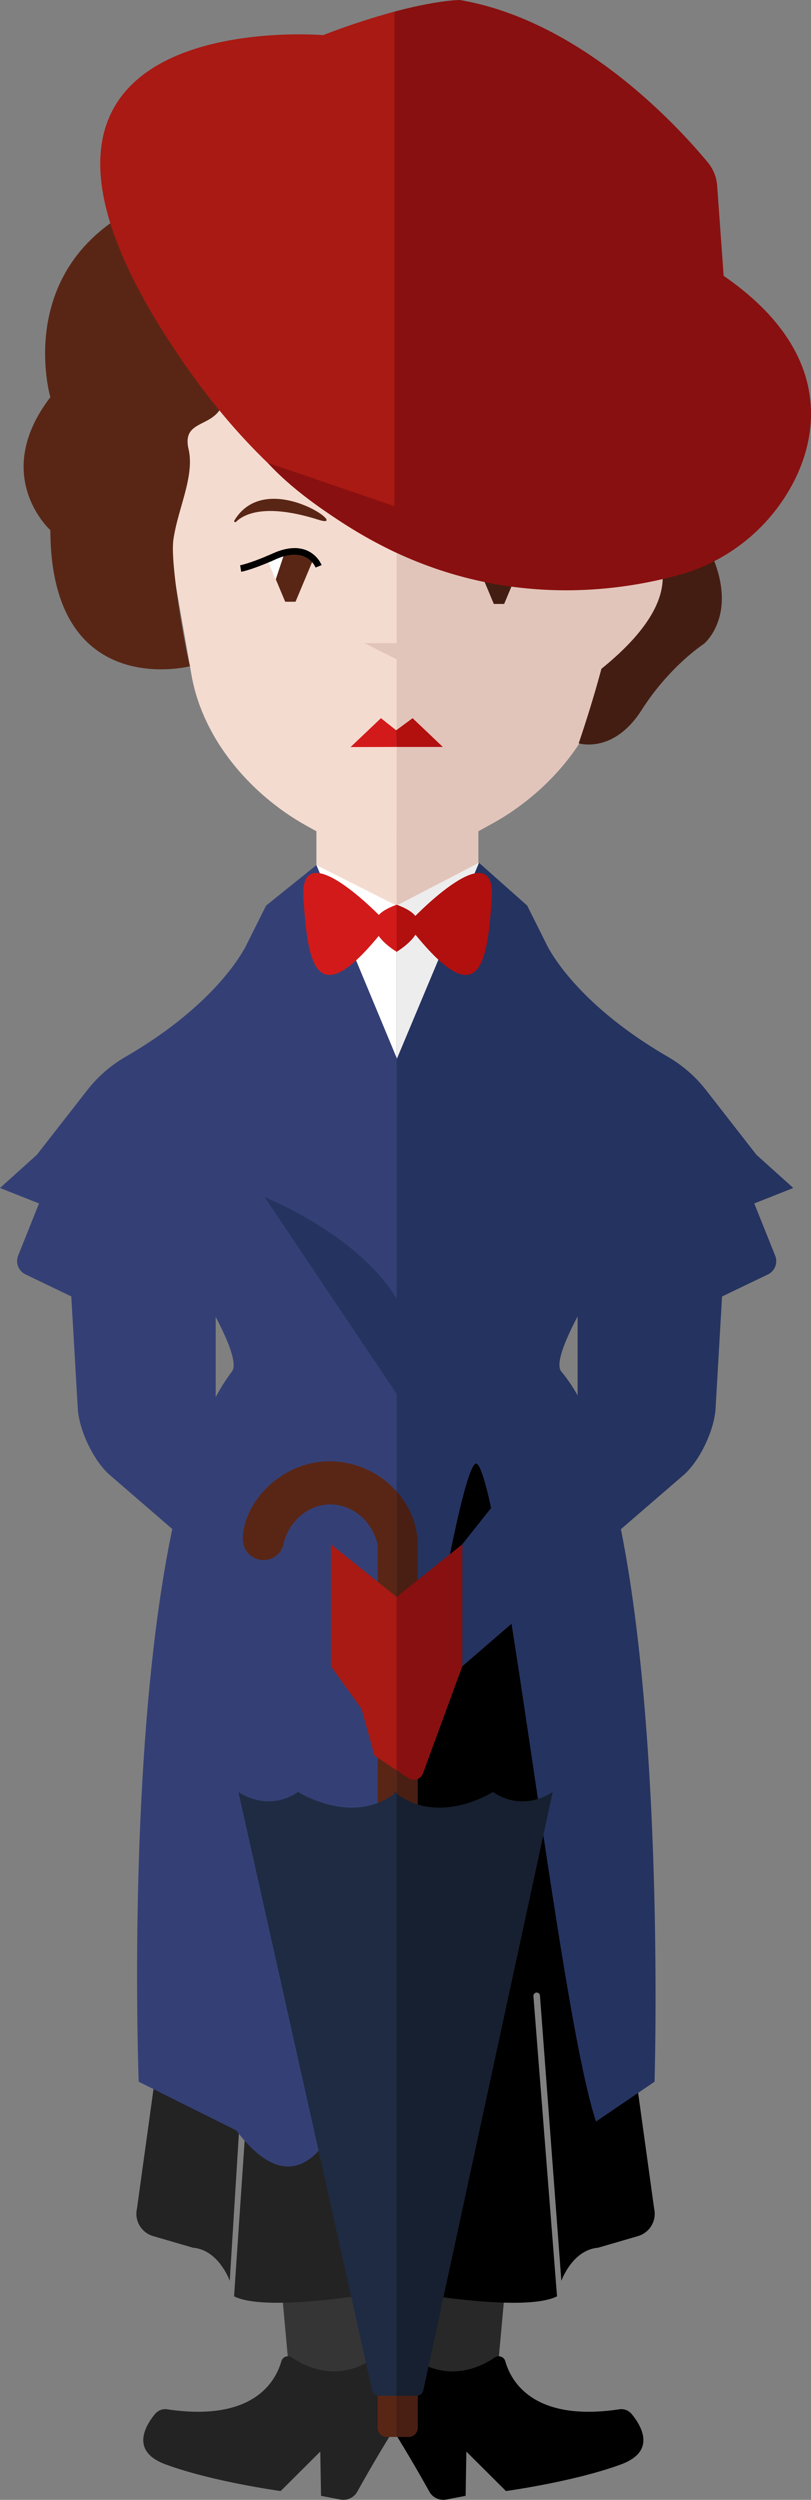 <svg xmlns="http://www.w3.org/2000/svg" viewBox="0 0 374.18 1153"><rect x="0" y="0" width="374.18" height="1153" fill="#808080" stroke="none"/><defs><style>.cls-1{fill:#f4dbd0}.cls-2{fill:#e2c5ba}.cls-3{fill:#592616}.cls-4{fill:#fff}.cls-5{fill:#441d12}.cls-6{fill:#d31a1a}.cls-7{fill:#b20f0f}.cls-8{fill:#a81a13}.cls-9{fill:#891010}.cls-10{fill:#353535}.cls-11{fill:#282828}.cls-12{fill:#ededed}.cls-13{fill:#232323}.cls-14{fill:#344075}.cls-15{fill:#253360}.cls-16{fill:#491f13}.cls-17{fill:#172030}.cls-18{fill:#1f2b42}</style></defs><g id="Tête"><rect width="37.75" height="36" x="145.99" y="381.68" class="cls-1"/><path d="M266.36,383.35l-14.72-84.09c-1.19-17.76,6-35.54,13.21-51.73l10.69-23.92a42.13,42.13,0,0,1,9.31-13.23l.07-.06a111.3,111.3,0,0,1,11.52-9.74A109.92,109.92,0,0,1,313.93,190c2.08-1.06,4.15-2,6.35-2.83a108.53,108.53,0,0,1,41.12-8.07h.34V462.06h-.44a108.82,108.82,0,0,1-37.25-6.59l-.06-.06-4.6-2.56C293.56,438.47,271.53,412.91,266.36,383.35Z" class="cls-1" transform="translate(-178 -72)"/><rect width="37.75" height="36" x="182.96" y="381.68" class="cls-2"/><path d="M458.36,382.93c-5.37,29.36-27.43,54.67-53.16,68.9l-6.49,3.58-.06.06a108.82,108.82,0,0,1-37.25,6.59H361V179.14h.34a108.48,108.48,0,0,1,41.11,8.07,68.42,68.42,0,0,1,6.35,2.83,109.56,109.56,0,0,1,17.5,10.54,111.3,111.3,0,0,1,11.52,9.74h0a46,46,0,0,1,9.55,13.07l11.14,22.77c8.66,17.71,16.28,37.55,14.42,57.26Z" class="cls-2" transform="translate(-178 -72)"/><polygon points="185.85 296.65 168.16 296.65 185.85 305.53 185.85 296.65" class="cls-2"/></g><g id="Visage"><path d="M323.16,328.46,322,331.29l-7.65,18.25h-4.77l-4.32-10.32-3.29-7.83-.47-1.13-.71-1.68.56-.24,10.62-1.92Z" class="cls-3" transform="translate(-178 -72)"/><polygon points="127.16 267.43 130.54 257.27 131 256.11 123.43 258.26 127.16 267.43" class="cls-4"/><path d="M326.4,332.65l-2.79,1.12a9.9,9.9,0,0,0-1.64-2.48,9.77,9.77,0,0,0-3.63-2.61c-3.3-1.38-7.44-1.06-12.31.94-.31.12-.62.25-.93.4-1.12.5-2.17,1-3.16,1.37h0c-8.54,3.61-12.47,4.3-12.65,4.34l-.5-3s3.82-.7,12-4.14l.56-.24c.82-.34,1.68-.71,2.58-1.12,6.07-2.71,11.33-3.16,15.63-1.35A13.24,13.24,0,0,1,326.4,332.65Z" transform="translate(-178 -72)"/><path d="M397,329.48l1.19,2.83,7.65,18.25h4.77l4.32-10.32,3.29-7.83.47-1.13.71-1.68-.56-.24-10.62-1.92Z" class="cls-5" transform="translate(-178 -72)"/><polygon points="223.16 267.43 226.51 256.11 220.18 260.31 223.16 267.43" class="cls-4"/><path d="M393.75,333.67l2.79,1.12a9.9,9.9,0,0,1,1.64-2.48,9.77,9.77,0,0,1,3.63-2.61c3.3-1.38,7.44-1.06,12.31.94.31.12.62.25.93.4,1.12.5,2.17,1,3.16,1.37h0c8.54,3.61,12.47,4.3,12.65,4.34l.5-3s-3.82-.7-12-4.14l-.56-.24c-.82-.34-1.68-.71-2.58-1.12-6.07-2.71-11.33-3.16-15.63-1.35A13.24,13.24,0,0,0,393.75,333.67Z" transform="translate(-178 -72)"/><path d="M286.11,312.09c-.3.49.35,1,.74.66,3.53-3.53,13.36-8.85,38.15-1C340.94,316.81,301,287.34,286.11,312.09Z" class="cls-3" transform="translate(-178 -72)"/><polygon points="182.82 336.85 182.82 344.52 161.74 344.57 175.76 331.25 182.82 336.85" class="cls-6"/><polygon points="204.31 344.52 182.82 344.52 182.76 336.76 182.79 336.83 190.37 331.25 201.37 341.71 203.82 344.05 204.31 344.52" class="cls-7"/></g><g id="Cheveux"><path d="M502.72,369S487,379.13,474,399.53s-29,15.31-29,15.31c62.65-185-21.74-207.69-85-202.27V157.75l88-4.12,43,112.24s-7,21.42,11.72,54.73S502.72,369,502.72,369Z" class="cls-5" transform="translate(-178 -72)"/><path d="M360,157.75v54.82a248,248,0,0,0-58,12.48c-12,23.47-20.45,21.38-20.45,21.38C285,273,261,261.79,265,279.13c2.9,12.56-5,27.55-7,41.84-1.54,11,5.29,49.09,7.65,58.33,0,0-64.18,16.44-64.42-62.78,0,0-27.76-25,0-61.32,0,0-19.23-65.86,50.77-92.39Z" class="cls-3" transform="translate(-178 -72)"/><path d="M445.74,301.93s80.94,23.43,6.64,81Z" class="cls-2" transform="translate(-178 -72)"/><path d="M360,77.37V326.53c-32.75-15.42-67-42.79-98.61-89.12C149.16,73.18,327.11,88.21,327.11,88.21A324.4,324.4,0,0,1,360,77.37Z" class="cls-8" transform="translate(-178 -72)"/><path d="M545.53,291.54a84.94,84.94,0,0,1-54.88,45.81c-28.94,7.87-78,14-130.67-10.82V77.37C380.07,72,390.14,72,390.14,72c56.67,9.68,101.5,59.25,114.5,75a18.88,18.88,0,0,1,4.24,10.67l3,41.56C558.24,231.18,556.93,267.08,545.53,291.54Z" class="cls-9" transform="translate(-178 -72)"/><path d="M360,326.53s-37.12-17.68-58.55-41.11L360,305.47Z" class="cls-9" transform="translate(-178 -72)"/></g><g id="Collants"><polygon points="132.94 1088.73 110.47 841.97 182.84 841.97 169.72 1133.58 132.94 1088.73" class="cls-10"/><polygon points="230.01 1088.73 252.47 841.97 180.1 841.97 193.23 1133.58 230.01 1088.73" class="cls-11"/></g><g id="Vêtements"><polygon points="182.96 417.68 145.99 399 145.99 461 182.96 488.62 182.96 417.68" class="cls-4"/><polygon points="182.99 417.68 221 397.94 221 460.18 182.99 488.62 182.99 417.68" class="cls-12"/><path d="M361,715.89v412.18s-59,11.22-75,3.06l7-103.06-3-.65L284,1124s-5-14.28-17-15.3l-18.45-5.38a10.72,10.72,0,0,1-7.35-12.67L261,947.46Z" class="cls-13" transform="translate(-178 -72)"/><path d="M360,715.89v412.18s59,11.22,75,3.06L424.11,992.69a1.54,1.54,0,0,1,1.19-1.63h0a1.52,1.52,0,0,1,1.83,1.39L437,1124s5-14.28,17-15.3l18.45-5.38a10.72,10.72,0,0,0,7.35-12.67L460,947.46,396.15,728.17Z" transform="translate(-178 -72)"/><path d="M257,645.44s34.42,50.78,28,59.18c-53,69.38-43,327.53-43,327.53l45,22.45c59,77.55,76-140.89,76-140.89v-349L324,471l-23.23,18.68L292.11,507s-11.46,26.52-56.27,52.48a61,61,0,0,0-17.53,15.27L195,604.62l-17,15.31,18,7.14-9.61,24a6.83,6.83,0,0,0,3.31,8.69l21.19,10.18,3,51.83c.65,9.92,7,23.29,14.14,30l102.67,88.73V784.27l-53.18-63V678.89l16.6,6.78-19.66-58.88Z" class="cls-14" transform="translate(-178 -72)"/><path d="M526,627.07l18-7.14-17-15.31L503.68,574.7a61.14,61.14,0,0,0-17.53-15.27c-44.81-26-56.28-52.47-56.28-52.47l-8.64-17.29L399,469.94l-38,90.68V932.07s2.58-17,6.42-40.64c4.93-30.42,11.93-71.91,18.2-102.6,5.31-26,10.08-44.22,12.63-41.53,1.8,1.9,3.94,9.14,6.32,20.23L391.3,784.27v56.27L414,820.93c12.42,78.62,27.69,196,39,229.59l27-18.37s4.62-154.29-15.53-254.84L494,751.81c7.14-6.75,13.49-20.13,14.14-30l3-51.83,21.19-10.19a6.81,6.81,0,0,0,3.31-8.68Zm-89,77.55c-2.82-3.34,1.48-14,7.49-25.44v36.45A69.84,69.84,0,0,0,437,704.62Z" class="cls-15" transform="translate(-178 -72)"/><path d="M363,675.12S353,647.48,300,624l63,93.92Z" class="cls-15" transform="translate(-178 -72)"/><path d="M361,511s23-13.54,0-21.71l-2.27,2.75L359,509.4Z" class="cls-7" transform="translate(-178 -72)"/><path d="M361,511s-23-13.54,0-21.71Z" class="cls-6" transform="translate(-178 -72)"/><path d="M353.89,495.1S316,455.65,318,486.26s5.78,53.34,35.89,16Z" class="cls-6" transform="translate(-178 -72)"/><path d="M369,495.1s37.89-39.45,35.89-8.84-5.78,53.34-35.89,16Z" class="cls-7" transform="translate(-178 -72)"/></g><g id="Détails_en_plus" data-name="Détails en plus"><path d="M347.73,1161.42c-15.26,8.75-28.7,2.27-35.08-2.1a3.18,3.18,0,0,0-4.85,1.79c-2.65,9.31-12.95,28.06-52.65,22.13a6.1,6.1,0,0,0-5.61,2.15c-4.39,5.3-11.65,17.16,4.85,23.25,21.65,8,53.11,12.3,53.11,12.3l18.27-18.2.35,20.41,8.92,1.72a7.37,7.37,0,0,0,7.84-3.71c3-5.38,8.34-14.83,15-25.63C368.31,1178.71,347.73,1161.42,347.73,1161.42Z" class="cls-13" transform="translate(-178 -72)"/><path d="M371.21,1161.42c15.27,8.75,28.71,2.27,35.08-2.1a3.18,3.18,0,0,1,4.85,1.79c2.66,9.31,13,28.06,52.65,22.13a6.12,6.12,0,0,1,5.62,2.15c4.39,5.3,11.65,17.16-4.85,23.25-21.65,8-53.12,12.3-53.12,12.3l-18.27-18.2-.34,20.41-8.93,1.72a7.38,7.38,0,0,1-7.84-3.71c-3-5.38-8.34-14.83-15-25.63C350.64,1178.71,371.21,1161.42,371.21,1161.42Z" transform="translate(-178 -72)"/><path d="M361,759.94V1196h-4.64a4.19,4.19,0,0,1-4.11-4.27V784.57c-2.52-11.5-12.55-19.32-23.16-18.64-9.31.61-17.49,7.63-20.09,17.48a9.52,9.52,0,0,1-18.87-.19l-.13-.85c0-17.66,18-36.37,40-36.37A41.35,41.35,0,0,1,361,759.94Z" class="cls-3" transform="translate(-178 -72)"/><path d="M370.75,784.57v407.16a4.19,4.19,0,0,1-4.11,4.27H361V759.94A37.45,37.45,0,0,1,370.75,784.57Z" class="cls-16" transform="translate(-178 -72)"/><path d="M360,898.49V1177h10.26a3.21,3.21,0,0,0,3.07-2.63L433,898.49s-13.1,9.79-27.57,0C405.47,898.49,380,914.81,360,898.49Z" class="cls-17" transform="translate(-178 -72)"/><path d="M361,898.49V1177h-8.26a3.21,3.21,0,0,1-3.07-2.63L288,898.49s13.1,9.79,27.57,0C315.53,898.49,341,914.81,361,898.49Z" class="cls-18" transform="translate(-178 -72)"/><path d="M391.3,784.27v56.27l-18.1,49.29a4.51,4.51,0,0,1-6.72,2.27L361,888.49v-79.9l24.62-19.76Z" class="cls-9" transform="translate(-178 -72)"/><polygon points="183 736.59 183 816.49 172.78 809.75 166.86 788.27 152.69 768.54 152.69 712.27 183 736.59" class="cls-8"/></g></svg>
